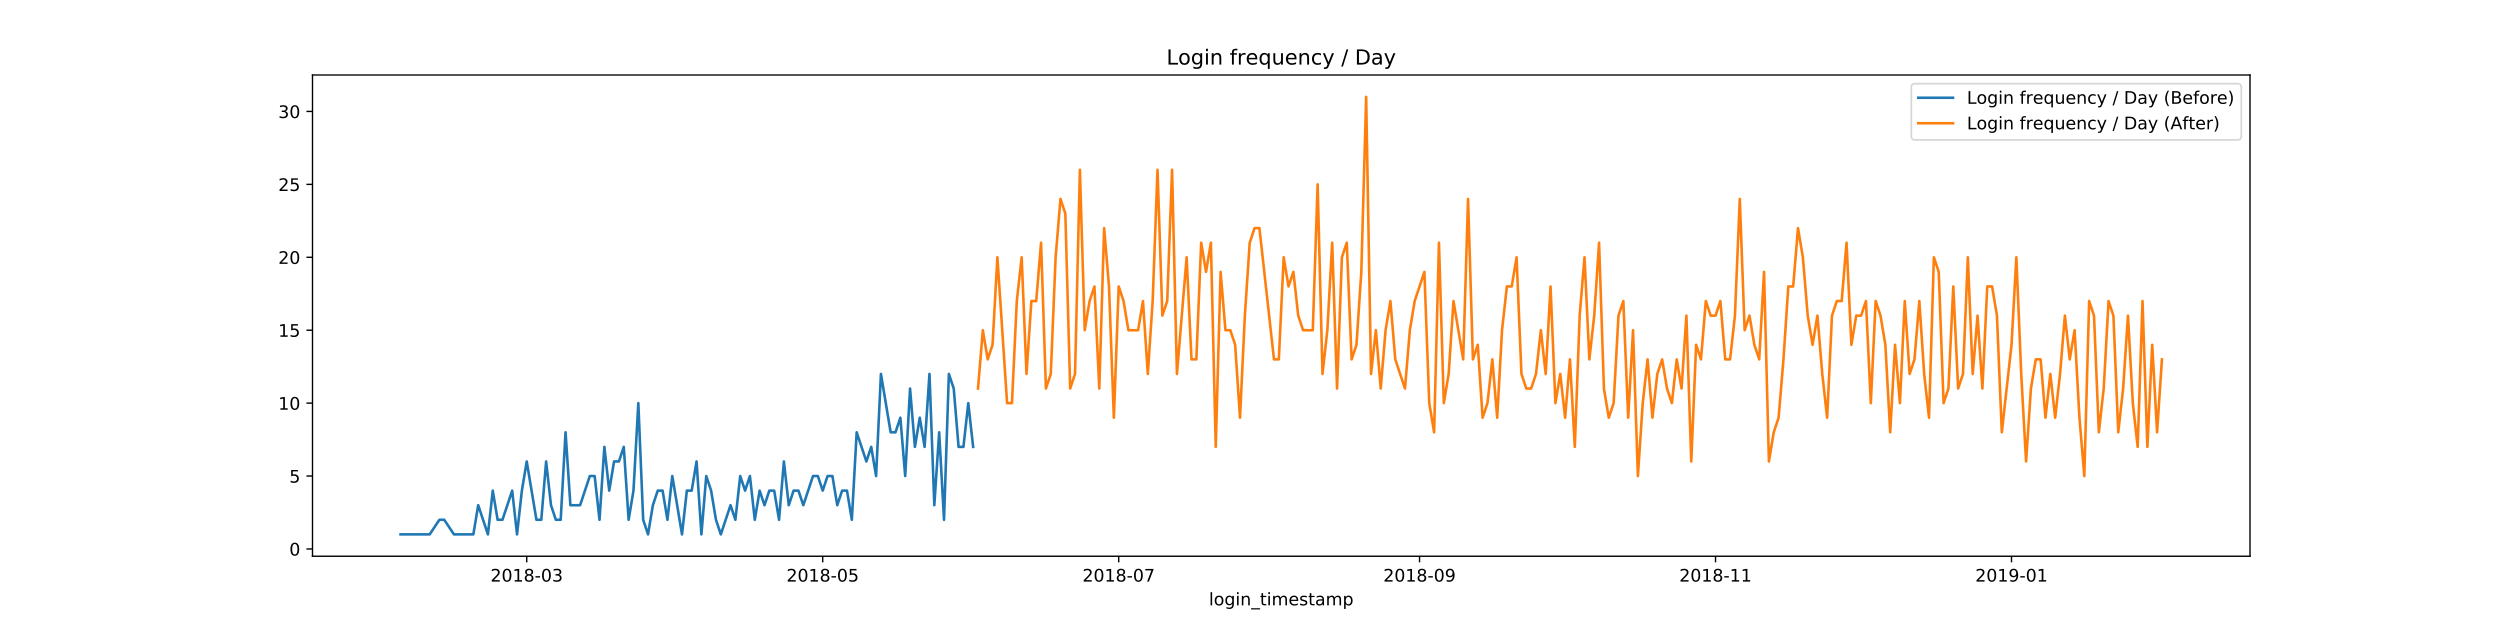 <?xml version="1.0" encoding="utf-8" standalone="no"?>
<!DOCTYPE svg PUBLIC "-//W3C//DTD SVG 1.1//EN"
  "http://www.w3.org/Graphics/SVG/1.1/DTD/svg11.dtd">
<!-- Created with matplotlib (https://matplotlib.org/) -->
<svg height="360pt" version="1.1" viewBox="0 0 1440 360" width="1440pt" xmlns="http://www.w3.org/2000/svg" xmlns:xlink="http://www.w3.org/1999/xlink">
 <defs>
  <style type="text/css">
*{stroke-linecap:butt;stroke-linejoin:round;white-space:pre;}
  </style>
 </defs>
 <g id="figure_1">
  <g id="patch_1">
   <path d="M 0 360 
L 1440 360 
L 1440 0 
L 0 0 
z
" style="fill:#ffffff;"/>
  </g>
  <g id="axes_1">
   <g id="patch_2">
    <path d="M 180 320.4 
L 1296 320.4 
L 1296 43.2 
L 180 43.2 
z
" style="fill:#ffffff;"/>
   </g>
   <g id="matplotlib.axis_1">
    <g id="xtick_1">
     <g id="line2d_1">
      <defs>
       <path d="M 0 0 
L 0 3.5 
" id="m2b67ff1c5f" style="stroke:#000000;stroke-width:0.8;"/>
      </defs>
      <g>
       <use style="stroke:#000000;stroke-width:0.8;" x="303.394" xlink:href="#m2b67ff1c5f" y="320.4"/>
      </g>
     </g>
     <g id="text_1">
      <!-- 2018-03 -->
      <defs>
       <path d="M 19.188 8.297 
L 53.609 8.297 
L 53.609 0 
L 7.328 0 
L 7.328 8.297 
Q 12.938 14.109 22.625 23.891 
Q 32.328 33.688 34.812 36.531 
Q 39.547 41.844 41.422 45.531 
Q 43.312 49.219 43.312 52.781 
Q 43.312 58.594 39.234 62.25 
Q 35.156 65.922 28.609 65.922 
Q 23.969 65.922 18.812 64.312 
Q 13.672 62.703 7.812 59.422 
L 7.812 69.391 
Q 13.766 71.781 18.938 73 
Q 24.125 74.219 28.422 74.219 
Q 39.75 74.219 46.484 68.547 
Q 53.219 62.891 53.219 53.422 
Q 53.219 48.922 51.531 44.891 
Q 49.859 40.875 45.406 35.406 
Q 44.188 33.984 37.641 27.219 
Q 31.109 20.453 19.188 8.297 
z
" id="DejaVuSans-50"/>
       <path d="M 31.781 66.406 
Q 24.172 66.406 20.328 58.906 
Q 16.5 51.422 16.5 36.375 
Q 16.5 21.391 20.328 13.891 
Q 24.172 6.391 31.781 6.391 
Q 39.453 6.391 43.281 13.891 
Q 47.125 21.391 47.125 36.375 
Q 47.125 51.422 43.281 58.906 
Q 39.453 66.406 31.781 66.406 
z
M 31.781 74.219 
Q 44.047 74.219 50.516 64.516 
Q 56.984 54.828 56.984 36.375 
Q 56.984 17.969 50.516 8.266 
Q 44.047 -1.422 31.781 -1.422 
Q 19.531 -1.422 13.062 8.266 
Q 6.594 17.969 6.594 36.375 
Q 6.594 54.828 13.062 64.516 
Q 19.531 74.219 31.781 74.219 
z
" id="DejaVuSans-48"/>
       <path d="M 12.406 8.297 
L 28.516 8.297 
L 28.516 63.922 
L 10.984 60.406 
L 10.984 69.391 
L 28.422 72.906 
L 38.281 72.906 
L 38.281 8.297 
L 54.391 8.297 
L 54.391 0 
L 12.406 0 
z
" id="DejaVuSans-49"/>
       <path d="M 31.781 34.625 
Q 24.75 34.625 20.719 30.859 
Q 16.703 27.094 16.703 20.516 
Q 16.703 13.922 20.719 10.156 
Q 24.75 6.391 31.781 6.391 
Q 38.812 6.391 42.859 10.172 
Q 46.922 13.969 46.922 20.516 
Q 46.922 27.094 42.891 30.859 
Q 38.875 34.625 31.781 34.625 
z
M 21.922 38.812 
Q 15.578 40.375 12.031 44.719 
Q 8.5 49.078 8.5 55.328 
Q 8.5 64.062 14.719 69.141 
Q 20.953 74.219 31.781 74.219 
Q 42.672 74.219 48.875 69.141 
Q 55.078 64.062 55.078 55.328 
Q 55.078 49.078 51.531 44.719 
Q 48 40.375 41.703 38.812 
Q 48.828 37.156 52.797 32.312 
Q 56.781 27.484 56.781 20.516 
Q 56.781 9.906 50.312 4.234 
Q 43.844 -1.422 31.781 -1.422 
Q 19.734 -1.422 13.25 4.234 
Q 6.781 9.906 6.781 20.516 
Q 6.781 27.484 10.781 32.312 
Q 14.797 37.156 21.922 38.812 
z
M 18.312 54.391 
Q 18.312 48.734 21.844 45.562 
Q 25.391 42.391 31.781 42.391 
Q 38.141 42.391 41.719 45.562 
Q 45.312 48.734 45.312 54.391 
Q 45.312 60.062 41.719 63.234 
Q 38.141 66.406 31.781 66.406 
Q 25.391 66.406 21.844 63.234 
Q 18.312 60.062 18.312 54.391 
z
" id="DejaVuSans-56"/>
       <path d="M 4.891 31.391 
L 31.203 31.391 
L 31.203 23.391 
L 4.891 23.391 
z
" id="DejaVuSans-45"/>
       <path d="M 40.578 39.312 
Q 47.656 37.797 51.625 33 
Q 55.609 28.219 55.609 21.188 
Q 55.609 10.406 48.188 4.484 
Q 40.766 -1.422 27.094 -1.422 
Q 22.516 -1.422 17.656 -0.516 
Q 12.797 0.391 7.625 2.203 
L 7.625 11.719 
Q 11.719 9.328 16.594 8.109 
Q 21.484 6.891 26.812 6.891 
Q 36.078 6.891 40.938 10.547 
Q 45.797 14.203 45.797 21.188 
Q 45.797 27.641 41.281 31.266 
Q 36.766 34.906 28.719 34.906 
L 20.219 34.906 
L 20.219 43.016 
L 29.109 43.016 
Q 36.375 43.016 40.234 45.922 
Q 44.094 48.828 44.094 54.297 
Q 44.094 59.906 40.109 62.906 
Q 36.141 65.922 28.719 65.922 
Q 24.656 65.922 20.016 65.031 
Q 15.375 64.156 9.812 62.312 
L 9.812 71.094 
Q 15.438 72.656 20.344 73.438 
Q 25.25 74.219 29.594 74.219 
Q 40.828 74.219 47.359 69.109 
Q 53.906 64.016 53.906 55.328 
Q 53.906 49.266 50.438 45.094 
Q 46.969 40.922 40.578 39.312 
z
" id="DejaVuSans-51"/>
      </defs>
      <g transform="translate(282.503 334.998)scale(0.1 -0.1)">
       <use xlink:href="#DejaVuSans-50"/>
       <use x="63.623" xlink:href="#DejaVuSans-48"/>
       <use x="127.246" xlink:href="#DejaVuSans-49"/>
       <use x="190.869" xlink:href="#DejaVuSans-56"/>
       <use x="254.492" xlink:href="#DejaVuSans-45"/>
       <use x="290.576" xlink:href="#DejaVuSans-48"/>
       <use x="354.199" xlink:href="#DejaVuSans-51"/>
      </g>
     </g>
    </g>
    <g id="xtick_2">
     <g id="line2d_2">
      <g>
       <use style="stroke:#000000;stroke-width:0.8;" x="473.883" xlink:href="#m2b67ff1c5f" y="320.4"/>
      </g>
     </g>
     <g id="text_2">
      <!-- 2018-05 -->
      <defs>
       <path d="M 10.797 72.906 
L 49.516 72.906 
L 49.516 64.594 
L 19.828 64.594 
L 19.828 46.734 
Q 21.969 47.469 24.109 47.828 
Q 26.266 48.188 28.422 48.188 
Q 40.625 48.188 47.75 41.5 
Q 54.891 34.812 54.891 23.391 
Q 54.891 11.625 47.562 5.094 
Q 40.234 -1.422 26.906 -1.422 
Q 22.312 -1.422 17.547 -0.641 
Q 12.797 0.141 7.719 1.703 
L 7.719 11.625 
Q 12.109 9.234 16.797 8.062 
Q 21.484 6.891 26.703 6.891 
Q 35.156 6.891 40.078 11.328 
Q 45.016 15.766 45.016 23.391 
Q 45.016 31 40.078 35.438 
Q 35.156 39.891 26.703 39.891 
Q 22.75 39.891 18.812 39.016 
Q 14.891 38.141 10.797 36.281 
z
" id="DejaVuSans-53"/>
      </defs>
      <g transform="translate(452.991 334.998)scale(0.1 -0.1)">
       <use xlink:href="#DejaVuSans-50"/>
       <use x="63.623" xlink:href="#DejaVuSans-48"/>
       <use x="127.246" xlink:href="#DejaVuSans-49"/>
       <use x="190.869" xlink:href="#DejaVuSans-56"/>
       <use x="254.492" xlink:href="#DejaVuSans-45"/>
       <use x="290.576" xlink:href="#DejaVuSans-48"/>
       <use x="354.199" xlink:href="#DejaVuSans-53"/>
      </g>
     </g>
    </g>
    <g id="xtick_3">
     <g id="line2d_3">
      <g>
       <use style="stroke:#000000;stroke-width:0.8;" x="644.371" xlink:href="#m2b67ff1c5f" y="320.4"/>
      </g>
     </g>
     <g id="text_3">
      <!-- 2018-07 -->
      <defs>
       <path d="M 8.203 72.906 
L 55.078 72.906 
L 55.078 68.703 
L 28.609 0 
L 18.312 0 
L 43.219 64.594 
L 8.203 64.594 
z
" id="DejaVuSans-55"/>
      </defs>
      <g transform="translate(623.48 334.998)scale(0.1 -0.1)">
       <use xlink:href="#DejaVuSans-50"/>
       <use x="63.623" xlink:href="#DejaVuSans-48"/>
       <use x="127.246" xlink:href="#DejaVuSans-49"/>
       <use x="190.869" xlink:href="#DejaVuSans-56"/>
       <use x="254.492" xlink:href="#DejaVuSans-45"/>
       <use x="290.576" xlink:href="#DejaVuSans-48"/>
       <use x="354.199" xlink:href="#DejaVuSans-55"/>
      </g>
     </g>
    </g>
    <g id="xtick_4">
     <g id="line2d_4">
      <g>
       <use style="stroke:#000000;stroke-width:0.8;" x="817.654" xlink:href="#m2b67ff1c5f" y="320.4"/>
      </g>
     </g>
     <g id="text_4">
      <!-- 2018-09 -->
      <defs>
       <path d="M 10.984 1.516 
L 10.984 10.5 
Q 14.703 8.734 18.5 7.812 
Q 22.312 6.891 25.984 6.891 
Q 35.75 6.891 40.891 13.453 
Q 46.047 20.016 46.781 33.406 
Q 43.953 29.203 39.594 26.953 
Q 35.25 24.703 29.984 24.703 
Q 19.047 24.703 12.672 31.312 
Q 6.297 37.938 6.297 49.422 
Q 6.297 60.641 12.938 67.422 
Q 19.578 74.219 30.609 74.219 
Q 43.266 74.219 49.922 64.516 
Q 56.594 54.828 56.594 36.375 
Q 56.594 19.141 48.406 8.859 
Q 40.234 -1.422 26.422 -1.422 
Q 22.703 -1.422 18.891 -0.688 
Q 15.094 0.047 10.984 1.516 
z
M 30.609 32.422 
Q 37.25 32.422 41.125 36.953 
Q 45.016 41.5 45.016 49.422 
Q 45.016 57.281 41.125 61.844 
Q 37.25 66.406 30.609 66.406 
Q 23.969 66.406 20.094 61.844 
Q 16.219 57.281 16.219 49.422 
Q 16.219 41.5 20.094 36.953 
Q 23.969 32.422 30.609 32.422 
z
" id="DejaVuSans-57"/>
      </defs>
      <g transform="translate(796.763 334.998)scale(0.1 -0.1)">
       <use xlink:href="#DejaVuSans-50"/>
       <use x="63.623" xlink:href="#DejaVuSans-48"/>
       <use x="127.246" xlink:href="#DejaVuSans-49"/>
       <use x="190.869" xlink:href="#DejaVuSans-56"/>
       <use x="254.492" xlink:href="#DejaVuSans-45"/>
       <use x="290.576" xlink:href="#DejaVuSans-48"/>
       <use x="354.199" xlink:href="#DejaVuSans-57"/>
      </g>
     </g>
    </g>
    <g id="xtick_5">
     <g id="line2d_5">
      <g>
       <use style="stroke:#000000;stroke-width:0.8;" x="988.143" xlink:href="#m2b67ff1c5f" y="320.4"/>
      </g>
     </g>
     <g id="text_5">
      <!-- 2018-11 -->
      <g transform="translate(967.251 334.998)scale(0.1 -0.1)">
       <use xlink:href="#DejaVuSans-50"/>
       <use x="63.623" xlink:href="#DejaVuSans-48"/>
       <use x="127.246" xlink:href="#DejaVuSans-49"/>
       <use x="190.869" xlink:href="#DejaVuSans-56"/>
       <use x="254.492" xlink:href="#DejaVuSans-45"/>
       <use x="290.576" xlink:href="#DejaVuSans-49"/>
       <use x="354.199" xlink:href="#DejaVuSans-49"/>
      </g>
     </g>
    </g>
    <g id="xtick_6">
     <g id="line2d_6">
      <g>
       <use style="stroke:#000000;stroke-width:0.8;" x="1158.631" xlink:href="#m2b67ff1c5f" y="320.4"/>
      </g>
     </g>
     <g id="text_6">
      <!-- 2019-01 -->
      <g transform="translate(1137.74 334.998)scale(0.1 -0.1)">
       <use xlink:href="#DejaVuSans-50"/>
       <use x="63.623" xlink:href="#DejaVuSans-48"/>
       <use x="127.246" xlink:href="#DejaVuSans-49"/>
       <use x="190.869" xlink:href="#DejaVuSans-57"/>
       <use x="254.492" xlink:href="#DejaVuSans-45"/>
       <use x="290.576" xlink:href="#DejaVuSans-48"/>
       <use x="354.199" xlink:href="#DejaVuSans-49"/>
      </g>
     </g>
    </g>
    <g id="text_7">
     <!-- login_timestamp -->
     <defs>
      <path d="M 9.422 75.984 
L 18.406 75.984 
L 18.406 0 
L 9.422 0 
z
" id="DejaVuSans-108"/>
      <path d="M 30.609 48.391 
Q 23.391 48.391 19.188 42.75 
Q 14.984 37.109 14.984 27.297 
Q 14.984 17.484 19.156 11.844 
Q 23.344 6.203 30.609 6.203 
Q 37.797 6.203 41.984 11.859 
Q 46.188 17.531 46.188 27.297 
Q 46.188 37.016 41.984 42.703 
Q 37.797 48.391 30.609 48.391 
z
M 30.609 56 
Q 42.328 56 49.016 48.375 
Q 55.719 40.766 55.719 27.297 
Q 55.719 13.875 49.016 6.219 
Q 42.328 -1.422 30.609 -1.422 
Q 18.844 -1.422 12.172 6.219 
Q 5.516 13.875 5.516 27.297 
Q 5.516 40.766 12.172 48.375 
Q 18.844 56 30.609 56 
z
" id="DejaVuSans-111"/>
      <path d="M 45.406 27.984 
Q 45.406 37.75 41.375 43.109 
Q 37.359 48.484 30.078 48.484 
Q 22.859 48.484 18.828 43.109 
Q 14.797 37.75 14.797 27.984 
Q 14.797 18.266 18.828 12.891 
Q 22.859 7.516 30.078 7.516 
Q 37.359 7.516 41.375 12.891 
Q 45.406 18.266 45.406 27.984 
z
M 54.391 6.781 
Q 54.391 -7.172 48.188 -13.984 
Q 42 -20.797 29.203 -20.797 
Q 24.469 -20.797 20.266 -20.094 
Q 16.062 -19.391 12.109 -17.922 
L 12.109 -9.188 
Q 16.062 -11.328 19.922 -12.344 
Q 23.781 -13.375 27.781 -13.375 
Q 36.625 -13.375 41.016 -8.766 
Q 45.406 -4.156 45.406 5.172 
L 45.406 9.625 
Q 42.625 4.781 38.281 2.391 
Q 33.938 0 27.875 0 
Q 17.828 0 11.672 7.656 
Q 5.516 15.328 5.516 27.984 
Q 5.516 40.672 11.672 48.328 
Q 17.828 56 27.875 56 
Q 33.938 56 38.281 53.609 
Q 42.625 51.219 45.406 46.391 
L 45.406 54.688 
L 54.391 54.688 
z
" id="DejaVuSans-103"/>
      <path d="M 9.422 54.688 
L 18.406 54.688 
L 18.406 0 
L 9.422 0 
z
M 9.422 75.984 
L 18.406 75.984 
L 18.406 64.594 
L 9.422 64.594 
z
" id="DejaVuSans-105"/>
      <path d="M 54.891 33.016 
L 54.891 0 
L 45.906 0 
L 45.906 32.719 
Q 45.906 40.484 42.875 44.328 
Q 39.844 48.188 33.797 48.188 
Q 26.516 48.188 22.312 43.547 
Q 18.109 38.922 18.109 30.906 
L 18.109 0 
L 9.078 0 
L 9.078 54.688 
L 18.109 54.688 
L 18.109 46.188 
Q 21.344 51.125 25.703 53.562 
Q 30.078 56 35.797 56 
Q 45.219 56 50.047 50.172 
Q 54.891 44.344 54.891 33.016 
z
" id="DejaVuSans-110"/>
      <path d="M 50.984 -16.609 
L 50.984 -23.578 
L -0.984 -23.578 
L -0.984 -16.609 
z
" id="DejaVuSans-95"/>
      <path d="M 18.312 70.219 
L 18.312 54.688 
L 36.812 54.688 
L 36.812 47.703 
L 18.312 47.703 
L 18.312 18.016 
Q 18.312 11.328 20.141 9.422 
Q 21.969 7.516 27.594 7.516 
L 36.812 7.516 
L 36.812 0 
L 27.594 0 
Q 17.188 0 13.234 3.875 
Q 9.281 7.766 9.281 18.016 
L 9.281 47.703 
L 2.688 47.703 
L 2.688 54.688 
L 9.281 54.688 
L 9.281 70.219 
z
" id="DejaVuSans-116"/>
      <path d="M 52 44.188 
Q 55.375 50.25 60.062 53.125 
Q 64.75 56 71.094 56 
Q 79.641 56 84.281 50.016 
Q 88.922 44.047 88.922 33.016 
L 88.922 0 
L 79.891 0 
L 79.891 32.719 
Q 79.891 40.578 77.094 44.375 
Q 74.312 48.188 68.609 48.188 
Q 61.625 48.188 57.562 43.547 
Q 53.516 38.922 53.516 30.906 
L 53.516 0 
L 44.484 0 
L 44.484 32.719 
Q 44.484 40.625 41.703 44.406 
Q 38.922 48.188 33.109 48.188 
Q 26.219 48.188 22.156 43.531 
Q 18.109 38.875 18.109 30.906 
L 18.109 0 
L 9.078 0 
L 9.078 54.688 
L 18.109 54.688 
L 18.109 46.188 
Q 21.188 51.219 25.484 53.609 
Q 29.781 56 35.688 56 
Q 41.656 56 45.828 52.969 
Q 50 49.953 52 44.188 
z
" id="DejaVuSans-109"/>
      <path d="M 56.203 29.594 
L 56.203 25.203 
L 14.891 25.203 
Q 15.484 15.922 20.484 11.062 
Q 25.484 6.203 34.422 6.203 
Q 39.594 6.203 44.453 7.469 
Q 49.312 8.734 54.109 11.281 
L 54.109 2.781 
Q 49.266 0.734 44.188 -0.344 
Q 39.109 -1.422 33.891 -1.422 
Q 20.797 -1.422 13.156 6.188 
Q 5.516 13.812 5.516 26.812 
Q 5.516 40.234 12.766 48.109 
Q 20.016 56 32.328 56 
Q 43.359 56 49.781 48.891 
Q 56.203 41.797 56.203 29.594 
z
M 47.219 32.234 
Q 47.125 39.594 43.094 43.984 
Q 39.062 48.391 32.422 48.391 
Q 24.906 48.391 20.391 44.141 
Q 15.875 39.891 15.188 32.172 
z
" id="DejaVuSans-101"/>
      <path d="M 44.281 53.078 
L 44.281 44.578 
Q 40.484 46.531 36.375 47.5 
Q 32.281 48.484 27.875 48.484 
Q 21.188 48.484 17.844 46.438 
Q 14.5 44.391 14.5 40.281 
Q 14.5 37.156 16.891 35.375 
Q 19.281 33.594 26.516 31.984 
L 29.594 31.297 
Q 39.156 29.25 43.188 25.516 
Q 47.219 21.781 47.219 15.094 
Q 47.219 7.469 41.188 3.016 
Q 35.156 -1.422 24.609 -1.422 
Q 20.219 -1.422 15.453 -0.562 
Q 10.688 0.297 5.422 2 
L 5.422 11.281 
Q 10.406 8.688 15.234 7.391 
Q 20.062 6.109 24.812 6.109 
Q 31.156 6.109 34.562 8.281 
Q 37.984 10.453 37.984 14.406 
Q 37.984 18.062 35.516 20.016 
Q 33.062 21.969 24.703 23.781 
L 21.578 24.516 
Q 13.234 26.266 9.516 29.906 
Q 5.812 33.547 5.812 39.891 
Q 5.812 47.609 11.281 51.797 
Q 16.75 56 26.812 56 
Q 31.781 56 36.172 55.266 
Q 40.578 54.547 44.281 53.078 
z
" id="DejaVuSans-115"/>
      <path d="M 34.281 27.484 
Q 23.391 27.484 19.188 25 
Q 14.984 22.516 14.984 16.5 
Q 14.984 11.719 18.141 8.906 
Q 21.297 6.109 26.703 6.109 
Q 34.188 6.109 38.703 11.406 
Q 43.219 16.703 43.219 25.484 
L 43.219 27.484 
z
M 52.203 31.203 
L 52.203 0 
L 43.219 0 
L 43.219 8.297 
Q 40.141 3.328 35.547 0.953 
Q 30.953 -1.422 24.312 -1.422 
Q 15.922 -1.422 10.953 3.297 
Q 6 8.016 6 15.922 
Q 6 25.141 12.172 29.828 
Q 18.359 34.516 30.609 34.516 
L 43.219 34.516 
L 43.219 35.406 
Q 43.219 41.609 39.141 45 
Q 35.062 48.391 27.688 48.391 
Q 23 48.391 18.547 47.266 
Q 14.109 46.141 10.016 43.891 
L 10.016 52.203 
Q 14.938 54.109 19.578 55.047 
Q 24.219 56 28.609 56 
Q 40.484 56 46.344 49.844 
Q 52.203 43.703 52.203 31.203 
z
" id="DejaVuSans-97"/>
      <path d="M 18.109 8.203 
L 18.109 -20.797 
L 9.078 -20.797 
L 9.078 54.688 
L 18.109 54.688 
L 18.109 46.391 
Q 20.953 51.266 25.266 53.625 
Q 29.594 56 35.594 56 
Q 45.562 56 51.781 48.094 
Q 58.016 40.188 58.016 27.297 
Q 58.016 14.406 51.781 6.484 
Q 45.562 -1.422 35.594 -1.422 
Q 29.594 -1.422 25.266 0.953 
Q 20.953 3.328 18.109 8.203 
z
M 48.688 27.297 
Q 48.688 37.203 44.609 42.844 
Q 40.531 48.484 33.406 48.484 
Q 26.266 48.484 22.188 42.844 
Q 18.109 37.203 18.109 27.297 
Q 18.109 17.391 22.188 11.75 
Q 26.266 6.109 33.406 6.109 
Q 40.531 6.109 44.609 11.75 
Q 48.688 17.391 48.688 27.297 
z
" id="DejaVuSans-112"/>
     </defs>
     <g transform="translate(696.35 348.677)scale(0.1 -0.1)">
      <use xlink:href="#DejaVuSans-108"/>
      <use x="27.783" xlink:href="#DejaVuSans-111"/>
      <use x="88.965" xlink:href="#DejaVuSans-103"/>
      <use x="152.441" xlink:href="#DejaVuSans-105"/>
      <use x="180.225" xlink:href="#DejaVuSans-110"/>
      <use x="243.604" xlink:href="#DejaVuSans-95"/>
      <use x="293.604" xlink:href="#DejaVuSans-116"/>
      <use x="332.812" xlink:href="#DejaVuSans-105"/>
      <use x="360.596" xlink:href="#DejaVuSans-109"/>
      <use x="458.008" xlink:href="#DejaVuSans-101"/>
      <use x="519.531" xlink:href="#DejaVuSans-115"/>
      <use x="571.631" xlink:href="#DejaVuSans-116"/>
      <use x="610.84" xlink:href="#DejaVuSans-97"/>
      <use x="672.119" xlink:href="#DejaVuSans-109"/>
      <use x="769.531" xlink:href="#DejaVuSans-112"/>
     </g>
    </g>
   </g>
   <g id="matplotlib.axis_2">
    <g id="ytick_1">
     <g id="line2d_7">
      <defs>
       <path d="M 0 0 
L -3.5 0 
" id="m3d95c9b874" style="stroke:#000000;stroke-width:0.8;"/>
      </defs>
      <g>
       <use style="stroke:#000000;stroke-width:0.8;" x="180" xlink:href="#m3d95c9b874" y="316.2"/>
      </g>
     </g>
     <g id="text_8">
      <!-- 0 -->
      <g transform="translate(166.637 319.999)scale(0.1 -0.1)">
       <use xlink:href="#DejaVuSans-48"/>
      </g>
     </g>
    </g>
    <g id="ytick_2">
     <g id="line2d_8">
      <g>
       <use style="stroke:#000000;stroke-width:0.8;" x="180" xlink:href="#m3d95c9b874" y="274.2"/>
      </g>
     </g>
     <g id="text_9">
      <!-- 5 -->
      <g transform="translate(166.637 277.999)scale(0.1 -0.1)">
       <use xlink:href="#DejaVuSans-53"/>
      </g>
     </g>
    </g>
    <g id="ytick_3">
     <g id="line2d_9">
      <g>
       <use style="stroke:#000000;stroke-width:0.8;" x="180" xlink:href="#m3d95c9b874" y="232.2"/>
      </g>
     </g>
     <g id="text_10">
      <!-- 10 -->
      <g transform="translate(160.275 235.999)scale(0.1 -0.1)">
       <use xlink:href="#DejaVuSans-49"/>
       <use x="63.623" xlink:href="#DejaVuSans-48"/>
      </g>
     </g>
    </g>
    <g id="ytick_4">
     <g id="line2d_10">
      <g>
       <use style="stroke:#000000;stroke-width:0.8;" x="180" xlink:href="#m3d95c9b874" y="190.2"/>
      </g>
     </g>
     <g id="text_11">
      <!-- 15 -->
      <g transform="translate(160.275 193.999)scale(0.1 -0.1)">
       <use xlink:href="#DejaVuSans-49"/>
       <use x="63.623" xlink:href="#DejaVuSans-53"/>
      </g>
     </g>
    </g>
    <g id="ytick_5">
     <g id="line2d_11">
      <g>
       <use style="stroke:#000000;stroke-width:0.8;" x="180" xlink:href="#m3d95c9b874" y="148.2"/>
      </g>
     </g>
     <g id="text_12">
      <!-- 20 -->
      <g transform="translate(160.275 151.999)scale(0.1 -0.1)">
       <use xlink:href="#DejaVuSans-50"/>
       <use x="63.623" xlink:href="#DejaVuSans-48"/>
      </g>
     </g>
    </g>
    <g id="ytick_6">
     <g id="line2d_12">
      <g>
       <use style="stroke:#000000;stroke-width:0.8;" x="180" xlink:href="#m3d95c9b874" y="106.2"/>
      </g>
     </g>
     <g id="text_13">
      <!-- 25 -->
      <g transform="translate(160.275 109.999)scale(0.1 -0.1)">
       <use xlink:href="#DejaVuSans-50"/>
       <use x="63.623" xlink:href="#DejaVuSans-53"/>
      </g>
     </g>
    </g>
    <g id="ytick_7">
     <g id="line2d_13">
      <g>
       <use style="stroke:#000000;stroke-width:0.8;" x="180" xlink:href="#m3d95c9b874" y="64.2"/>
      </g>
     </g>
     <g id="text_14">
      <!-- 30 -->
      <g transform="translate(160.275 67.999)scale(0.1 -0.1)">
       <use xlink:href="#DejaVuSans-51"/>
       <use x="63.623" xlink:href="#DejaVuSans-48"/>
      </g>
     </g>
    </g>
   </g>
   <g id="line2d_14">
    <path clip-path="url(#pae84ac8007)" d="M 230.727 307.8 
L 236.317 307.8 
L 244.702 307.8 
L 247.497 307.8 
L 253.086 299.4 
L 255.881 299.4 
L 261.471 307.8 
L 264.266 307.8 
L 269.856 307.8 
L 272.651 307.8 
L 275.446 291 
L 281.035 307.8 
L 283.83 282.6 
L 286.625 299.4 
L 289.42 299.4 
L 295.01 282.6 
L 297.805 307.8 
L 300.6 282.6 
L 303.394 265.8 
L 306.189 282.6 
L 308.984 299.4 
L 311.779 299.4 
L 314.574 265.8 
L 317.369 291 
L 320.164 299.4 
L 322.959 299.4 
L 325.754 249 
L 328.548 291 
L 331.343 291 
L 334.138 291 
L 336.933 282.6 
L 339.728 274.2 
L 342.523 274.2 
L 345.318 299.4 
L 348.113 257.4 
L 350.908 282.6 
L 353.702 265.8 
L 356.497 265.8 
L 359.292 257.4 
L 362.087 299.4 
L 364.882 282.6 
L 367.677 232.2 
L 370.472 299.4 
L 373.267 307.8 
L 376.062 291 
L 378.856 282.6 
L 381.651 282.6 
L 384.446 299.4 
L 387.241 274.2 
L 390.036 291 
L 392.831 307.8 
L 395.626 282.6 
L 398.421 282.6 
L 401.216 265.8 
L 404.011 307.8 
L 406.805 274.2 
L 409.6 282.6 
L 412.395 299.4 
L 415.19 307.8 
L 420.78 291 
L 423.575 299.4 
L 426.37 274.2 
L 429.165 282.6 
L 431.959 274.2 
L 434.754 299.4 
L 437.549 282.6 
L 440.344 291 
L 443.139 282.6 
L 445.934 282.6 
L 448.729 299.4 
L 451.524 265.8 
L 454.319 291 
L 457.113 282.6 
L 459.908 282.6 
L 462.703 291 
L 465.498 282.6 
L 468.293 274.2 
L 471.088 274.2 
L 473.883 282.6 
L 476.678 274.2 
L 479.473 274.2 
L 482.267 291 
L 485.062 282.6 
L 487.857 282.6 
L 490.652 299.4 
L 493.447 249 
L 496.242 257.4 
L 499.037 265.8 
L 501.832 257.4 
L 504.627 274.2 
L 507.421 215.4 
L 510.216 232.2 
L 513.011 249 
L 515.806 249 
L 518.601 240.6 
L 521.396 274.2 
L 524.191 223.8 
L 526.986 257.4 
L 529.781 240.6 
L 532.576 257.4 
L 535.37 215.4 
L 538.165 291 
L 540.96 249 
L 543.755 299.4 
L 546.55 215.4 
L 549.345 223.8 
L 552.14 257.4 
L 554.935 257.4 
L 557.73 232.2 
L 560.524 257.4 
" style="fill:none;stroke:#1f77b4;stroke-linecap:square;stroke-width:1.5;"/>
   </g>
   <g id="line2d_15">
    <path clip-path="url(#pae84ac8007)" d="M 563.319 223.8 
L 566.114 190.2 
L 568.909 207 
L 571.704 198.6 
L 574.499 148.2 
L 580.089 232.2 
L 582.884 232.2 
L 585.678 173.4 
L 588.473 148.2 
L 591.268 215.4 
L 594.063 173.4 
L 596.858 173.4 
L 599.653 139.8 
L 602.448 223.8 
L 605.243 215.4 
L 608.038 148.2 
L 610.832 114.6 
L 613.627 123 
L 616.422 223.8 
L 619.217 215.4 
L 622.012 97.8 
L 624.807 190.2 
L 627.602 173.4 
L 630.397 165 
L 633.192 223.8 
L 635.986 131.4 
L 638.781 165 
L 641.576 240.6 
L 644.371 165 
L 647.166 173.4 
L 649.961 190.2 
L 655.551 190.2 
L 658.346 173.4 
L 661.14 215.4 
L 663.935 173.4 
L 666.73 97.8 
L 669.525 181.8 
L 672.32 173.4 
L 675.115 97.8 
L 677.91 215.4 
L 683.5 148.2 
L 686.295 207 
L 689.089 207 
L 691.884 139.8 
L 694.679 156.6 
L 697.474 139.8 
L 700.269 257.4 
L 703.064 156.6 
L 705.859 190.2 
L 708.654 190.2 
L 711.449 198.6 
L 714.243 240.6 
L 717.038 181.8 
L 719.833 139.8 
L 722.628 131.4 
L 725.423 131.4 
L 733.808 207 
L 736.603 207 
L 739.397 148.2 
L 742.192 165 
L 744.987 156.6 
L 747.782 181.8 
L 750.577 190.2 
L 756.167 190.2 
L 758.962 106.2 
L 761.757 215.4 
L 764.551 190.2 
L 767.346 139.8 
L 770.141 223.8 
L 772.936 148.2 
L 775.731 139.8 
L 778.526 207 
L 781.321 198.6 
L 784.116 156.6 
L 786.911 55.8 
L 789.705 215.4 
L 792.5 190.2 
L 795.295 223.8 
L 798.09 190.2 
L 800.885 173.4 
L 803.68 207 
L 809.27 223.8 
L 812.065 190.2 
L 814.86 173.4 
L 820.449 156.6 
L 823.244 232.2 
L 826.039 249 
L 828.834 139.8 
L 831.629 232.2 
L 834.424 215.4 
L 837.219 173.4 
L 842.808 207 
L 845.603 114.6 
L 848.398 207 
L 851.193 198.6 
L 853.988 240.6 
L 856.783 232.2 
L 859.578 207 
L 862.373 240.6 
L 865.168 190.2 
L 867.962 165 
L 870.757 165 
L 873.552 148.2 
L 876.347 215.4 
L 879.142 223.8 
L 881.937 223.8 
L 884.732 215.4 
L 887.527 190.2 
L 890.322 215.4 
L 893.116 165 
L 895.911 232.2 
L 898.706 215.4 
L 901.501 240.6 
L 904.296 207 
L 907.091 257.4 
L 909.886 181.8 
L 912.681 148.2 
L 915.476 207 
L 918.27 181.8 
L 921.065 139.8 
L 923.86 223.8 
L 926.655 240.6 
L 929.45 232.2 
L 932.245 181.8 
L 935.04 173.4 
L 937.835 240.6 
L 940.63 190.2 
L 943.424 274.2 
L 946.219 232.2 
L 949.014 207 
L 951.809 240.6 
L 954.604 215.4 
L 957.399 207 
L 960.194 223.8 
L 962.989 232.2 
L 965.784 207 
L 968.579 223.8 
L 971.373 181.8 
L 974.168 265.8 
L 976.963 198.6 
L 979.758 207 
L 982.553 173.4 
L 985.348 181.8 
L 988.143 181.8 
L 990.938 173.4 
L 993.733 207 
L 996.527 207 
L 999.322 181.8 
L 1002.117 114.6 
L 1004.912 190.2 
L 1007.707 181.8 
L 1010.502 198.6 
L 1013.297 207 
L 1016.092 156.6 
L 1018.887 265.8 
L 1021.681 249 
L 1024.476 240.6 
L 1027.271 207 
L 1030.066 165 
L 1032.861 165 
L 1035.656 131.4 
L 1038.451 148.2 
L 1041.246 181.8 
L 1044.041 198.6 
L 1046.835 181.8 
L 1049.63 215.4 
L 1052.425 240.6 
L 1055.22 181.8 
L 1058.015 173.4 
L 1060.81 173.4 
L 1063.605 139.8 
L 1066.4 198.6 
L 1069.195 181.8 
L 1071.989 181.8 
L 1074.784 173.4 
L 1077.579 232.2 
L 1080.374 173.4 
L 1083.169 181.8 
L 1085.964 198.6 
L 1088.759 249 
L 1091.554 198.6 
L 1094.349 232.2 
L 1097.144 173.4 
L 1099.938 215.4 
L 1102.733 207 
L 1105.528 173.4 
L 1108.323 215.4 
L 1111.118 240.6 
L 1113.913 148.2 
L 1116.708 156.6 
L 1119.503 232.2 
L 1122.298 223.8 
L 1125.092 165 
L 1127.887 223.8 
L 1130.682 215.4 
L 1133.477 148.2 
L 1136.272 215.4 
L 1139.067 181.8 
L 1141.862 223.8 
L 1144.657 165 
L 1147.452 165 
L 1150.246 181.8 
L 1153.041 249 
L 1158.631 198.6 
L 1161.426 148.2 
L 1164.221 215.4 
L 1167.016 265.8 
L 1169.811 223.8 
L 1172.606 207 
L 1175.4 207 
L 1178.195 240.6 
L 1180.99 215.4 
L 1183.785 240.6 
L 1186.58 215.4 
L 1189.375 181.8 
L 1192.17 207 
L 1194.965 190.2 
L 1197.76 240.6 
L 1200.554 274.2 
L 1203.349 173.4 
L 1206.144 181.8 
L 1208.939 249 
L 1211.734 223.8 
L 1214.529 173.4 
L 1217.324 181.8 
L 1220.119 249 
L 1222.914 223.8 
L 1225.708 181.8 
L 1228.503 232.2 
L 1231.298 257.4 
L 1234.093 173.4 
L 1236.888 257.4 
L 1239.683 198.6 
L 1242.478 249 
L 1245.273 207 
L 1245.273 207 
" style="fill:none;stroke:#ff7f0e;stroke-linecap:square;stroke-width:1.5;"/>
   </g>
   <g id="patch_3">
    <path d="M 180 320.4 
L 180 43.2 
" style="fill:none;stroke:#000000;stroke-linecap:square;stroke-linejoin:miter;stroke-width:0.8;"/>
   </g>
   <g id="patch_4">
    <path d="M 1296 320.4 
L 1296 43.2 
" style="fill:none;stroke:#000000;stroke-linecap:square;stroke-linejoin:miter;stroke-width:0.8;"/>
   </g>
   <g id="patch_5">
    <path d="M 180 320.4 
L 1296 320.4 
" style="fill:none;stroke:#000000;stroke-linecap:square;stroke-linejoin:miter;stroke-width:0.8;"/>
   </g>
   <g id="patch_6">
    <path d="M 180 43.2 
L 1296 43.2 
" style="fill:none;stroke:#000000;stroke-linecap:square;stroke-linejoin:miter;stroke-width:0.8;"/>
   </g>
   <g id="text_15">
    <!-- Login frequency / Day -->
    <defs>
     <path d="M 9.812 72.906 
L 19.672 72.906 
L 19.672 8.297 
L 55.172 8.297 
L 55.172 0 
L 9.812 0 
z
" id="DejaVuSans-76"/>
     <path id="DejaVuSans-32"/>
     <path d="M 37.109 75.984 
L 37.109 68.5 
L 28.516 68.5 
Q 23.688 68.5 21.797 66.547 
Q 19.922 64.594 19.922 59.516 
L 19.922 54.688 
L 34.719 54.688 
L 34.719 47.703 
L 19.922 47.703 
L 19.922 0 
L 10.891 0 
L 10.891 47.703 
L 2.297 47.703 
L 2.297 54.688 
L 10.891 54.688 
L 10.891 58.5 
Q 10.891 67.625 15.141 71.797 
Q 19.391 75.984 28.609 75.984 
z
" id="DejaVuSans-102"/>
     <path d="M 41.109 46.297 
Q 39.594 47.172 37.812 47.578 
Q 36.031 48 33.891 48 
Q 26.266 48 22.188 43.047 
Q 18.109 38.094 18.109 28.812 
L 18.109 0 
L 9.078 0 
L 9.078 54.688 
L 18.109 54.688 
L 18.109 46.188 
Q 20.953 51.172 25.484 53.578 
Q 30.031 56 36.531 56 
Q 37.453 56 38.578 55.875 
Q 39.703 55.766 41.062 55.516 
z
" id="DejaVuSans-114"/>
     <path d="M 14.797 27.297 
Q 14.797 17.391 18.875 11.75 
Q 22.953 6.109 30.078 6.109 
Q 37.203 6.109 41.297 11.75 
Q 45.406 17.391 45.406 27.297 
Q 45.406 37.203 41.297 42.844 
Q 37.203 48.484 30.078 48.484 
Q 22.953 48.484 18.875 42.844 
Q 14.797 37.203 14.797 27.297 
z
M 45.406 8.203 
Q 42.578 3.328 38.25 0.953 
Q 33.938 -1.422 27.875 -1.422 
Q 17.969 -1.422 11.734 6.484 
Q 5.516 14.406 5.516 27.297 
Q 5.516 40.188 11.734 48.094 
Q 17.969 56 27.875 56 
Q 33.938 56 38.25 53.625 
Q 42.578 51.266 45.406 46.391 
L 45.406 54.688 
L 54.391 54.688 
L 54.391 -20.797 
L 45.406 -20.797 
z
" id="DejaVuSans-113"/>
     <path d="M 8.5 21.578 
L 8.5 54.688 
L 17.484 54.688 
L 17.484 21.922 
Q 17.484 14.156 20.5 10.266 
Q 23.531 6.391 29.594 6.391 
Q 36.859 6.391 41.078 11.031 
Q 45.312 15.672 45.312 23.688 
L 45.312 54.688 
L 54.297 54.688 
L 54.297 0 
L 45.312 0 
L 45.312 8.406 
Q 42.047 3.422 37.719 1 
Q 33.406 -1.422 27.688 -1.422 
Q 18.266 -1.422 13.375 4.438 
Q 8.5 10.297 8.5 21.578 
z
M 31.109 56 
z
" id="DejaVuSans-117"/>
     <path d="M 48.781 52.594 
L 48.781 44.188 
Q 44.969 46.297 41.141 47.344 
Q 37.312 48.391 33.406 48.391 
Q 24.656 48.391 19.812 42.844 
Q 14.984 37.312 14.984 27.297 
Q 14.984 17.281 19.812 11.734 
Q 24.656 6.203 33.406 6.203 
Q 37.312 6.203 41.141 7.25 
Q 44.969 8.297 48.781 10.406 
L 48.781 2.094 
Q 45.016 0.344 40.984 -0.531 
Q 36.969 -1.422 32.422 -1.422 
Q 20.062 -1.422 12.781 6.344 
Q 5.516 14.109 5.516 27.297 
Q 5.516 40.672 12.859 48.328 
Q 20.219 56 33.016 56 
Q 37.156 56 41.109 55.141 
Q 45.062 54.297 48.781 52.594 
z
" id="DejaVuSans-99"/>
     <path d="M 32.172 -5.078 
Q 28.375 -14.844 24.75 -17.812 
Q 21.141 -20.797 15.094 -20.797 
L 7.906 -20.797 
L 7.906 -13.281 
L 13.188 -13.281 
Q 16.891 -13.281 18.938 -11.516 
Q 21 -9.766 23.484 -3.219 
L 25.094 0.875 
L 2.984 54.688 
L 12.5 54.688 
L 29.594 11.922 
L 46.688 54.688 
L 56.203 54.688 
z
" id="DejaVuSans-121"/>
     <path d="M 25.391 72.906 
L 33.688 72.906 
L 8.297 -9.281 
L 0 -9.281 
z
" id="DejaVuSans-47"/>
     <path d="M 19.672 64.797 
L 19.672 8.109 
L 31.594 8.109 
Q 46.688 8.109 53.688 14.938 
Q 60.688 21.781 60.688 36.531 
Q 60.688 51.172 53.688 57.984 
Q 46.688 64.797 31.594 64.797 
z
M 9.812 72.906 
L 30.078 72.906 
Q 51.266 72.906 61.172 64.094 
Q 71.094 55.281 71.094 36.531 
Q 71.094 17.672 61.125 8.828 
Q 51.172 0 30.078 0 
L 9.812 0 
z
" id="DejaVuSans-68"/>
    </defs>
    <g transform="translate(671.893 37.2)scale(0.12 -0.12)">
     <use xlink:href="#DejaVuSans-76"/>
     <use x="55.697" xlink:href="#DejaVuSans-111"/>
     <use x="116.879" xlink:href="#DejaVuSans-103"/>
     <use x="180.355" xlink:href="#DejaVuSans-105"/>
     <use x="208.139" xlink:href="#DejaVuSans-110"/>
     <use x="271.518" xlink:href="#DejaVuSans-32"/>
     <use x="303.305" xlink:href="#DejaVuSans-102"/>
     <use x="338.51" xlink:href="#DejaVuSans-114"/>
     <use x="379.592" xlink:href="#DejaVuSans-101"/>
     <use x="441.115" xlink:href="#DejaVuSans-113"/>
     <use x="504.592" xlink:href="#DejaVuSans-117"/>
     <use x="567.971" xlink:href="#DejaVuSans-101"/>
     <use x="629.494" xlink:href="#DejaVuSans-110"/>
     <use x="692.873" xlink:href="#DejaVuSans-99"/>
     <use x="747.854" xlink:href="#DejaVuSans-121"/>
     <use x="807.033" xlink:href="#DejaVuSans-32"/>
     <use x="838.82" xlink:href="#DejaVuSans-47"/>
     <use x="872.512" xlink:href="#DejaVuSans-32"/>
     <use x="904.299" xlink:href="#DejaVuSans-68"/>
     <use x="981.301" xlink:href="#DejaVuSans-97"/>
     <use x="1042.58" xlink:href="#DejaVuSans-121"/>
    </g>
   </g>
   <g id="legend_1">
    <g id="patch_7">
     <path d="M 1102.927 80.556 
L 1289 80.556 
Q 1291 80.556 1291 78.556 
L 1291 50.2 
Q 1291 48.2 1289 48.2 
L 1102.927 48.2 
Q 1100.927 48.2 1100.927 50.2 
L 1100.927 78.556 
Q 1100.927 80.556 1102.927 80.556 
z
" style="fill:#ffffff;opacity:0.8;stroke:#cccccc;stroke-linejoin:miter;"/>
    </g>
    <g id="line2d_16">
     <path d="M 1104.927 56.298 
L 1124.927 56.298 
" style="fill:none;stroke:#1f77b4;stroke-linecap:square;stroke-width:1.5;"/>
    </g>
    <g id="line2d_17"/>
    <g id="text_16">
     <!-- Login frequency / Day (Before) -->
     <defs>
      <path d="M 31 75.875 
Q 24.469 64.656 21.281 53.656 
Q 18.109 42.672 18.109 31.391 
Q 18.109 20.125 21.312 9.062 
Q 24.516 -2 31 -13.188 
L 23.188 -13.188 
Q 15.875 -1.703 12.234 9.375 
Q 8.594 20.453 8.594 31.391 
Q 8.594 42.281 12.203 53.312 
Q 15.828 64.359 23.188 75.875 
z
" id="DejaVuSans-40"/>
      <path d="M 19.672 34.812 
L 19.672 8.109 
L 35.5 8.109 
Q 43.453 8.109 47.281 11.406 
Q 51.125 14.703 51.125 21.484 
Q 51.125 28.328 47.281 31.562 
Q 43.453 34.812 35.5 34.812 
z
M 19.672 64.797 
L 19.672 42.828 
L 34.281 42.828 
Q 41.5 42.828 45.031 45.531 
Q 48.578 48.25 48.578 53.812 
Q 48.578 59.328 45.031 62.062 
Q 41.5 64.797 34.281 64.797 
z
M 9.812 72.906 
L 35.016 72.906 
Q 46.297 72.906 52.391 68.219 
Q 58.5 63.531 58.5 54.891 
Q 58.5 48.188 55.375 44.234 
Q 52.25 40.281 46.188 39.312 
Q 53.469 37.75 57.5 32.781 
Q 61.531 27.828 61.531 20.406 
Q 61.531 10.641 54.891 5.312 
Q 48.25 0 35.984 0 
L 9.812 0 
z
" id="DejaVuSans-66"/>
      <path d="M 8.016 75.875 
L 15.828 75.875 
Q 23.141 64.359 26.781 53.312 
Q 30.422 42.281 30.422 31.391 
Q 30.422 20.453 26.781 9.375 
Q 23.141 -1.703 15.828 -13.188 
L 8.016 -13.188 
Q 14.5 -2 17.703 9.062 
Q 20.906 20.125 20.906 31.391 
Q 20.906 42.672 17.703 53.656 
Q 14.5 64.656 8.016 75.875 
z
" id="DejaVuSans-41"/>
     </defs>
     <g transform="translate(1132.927 59.798)scale(0.1 -0.1)">
      <use xlink:href="#DejaVuSans-76"/>
      <use x="55.697" xlink:href="#DejaVuSans-111"/>
      <use x="116.879" xlink:href="#DejaVuSans-103"/>
      <use x="180.355" xlink:href="#DejaVuSans-105"/>
      <use x="208.139" xlink:href="#DejaVuSans-110"/>
      <use x="271.518" xlink:href="#DejaVuSans-32"/>
      <use x="303.305" xlink:href="#DejaVuSans-102"/>
      <use x="338.51" xlink:href="#DejaVuSans-114"/>
      <use x="379.592" xlink:href="#DejaVuSans-101"/>
      <use x="441.115" xlink:href="#DejaVuSans-113"/>
      <use x="504.592" xlink:href="#DejaVuSans-117"/>
      <use x="567.971" xlink:href="#DejaVuSans-101"/>
      <use x="629.494" xlink:href="#DejaVuSans-110"/>
      <use x="692.873" xlink:href="#DejaVuSans-99"/>
      <use x="747.854" xlink:href="#DejaVuSans-121"/>
      <use x="807.033" xlink:href="#DejaVuSans-32"/>
      <use x="838.82" xlink:href="#DejaVuSans-47"/>
      <use x="872.512" xlink:href="#DejaVuSans-32"/>
      <use x="904.299" xlink:href="#DejaVuSans-68"/>
      <use x="981.301" xlink:href="#DejaVuSans-97"/>
      <use x="1042.58" xlink:href="#DejaVuSans-121"/>
      <use x="1101.76" xlink:href="#DejaVuSans-32"/>
      <use x="1133.547" xlink:href="#DejaVuSans-40"/>
      <use x="1172.561" xlink:href="#DejaVuSans-66"/>
      <use x="1241.164" xlink:href="#DejaVuSans-101"/>
      <use x="1302.688" xlink:href="#DejaVuSans-102"/>
      <use x="1337.893" xlink:href="#DejaVuSans-111"/>
      <use x="1399.074" xlink:href="#DejaVuSans-114"/>
      <use x="1440.156" xlink:href="#DejaVuSans-101"/>
      <use x="1501.68" xlink:href="#DejaVuSans-41"/>
     </g>
    </g>
    <g id="line2d_18">
     <path d="M 1104.927 70.977 
L 1124.927 70.977 
" style="fill:none;stroke:#ff7f0e;stroke-linecap:square;stroke-width:1.5;"/>
    </g>
    <g id="line2d_19"/>
    <g id="text_17">
     <!-- Login frequency / Day (After) -->
     <defs>
      <path d="M 34.188 63.188 
L 20.797 26.906 
L 47.609 26.906 
z
M 28.609 72.906 
L 39.797 72.906 
L 67.578 0 
L 57.328 0 
L 50.688 18.703 
L 17.828 18.703 
L 11.188 0 
L 0.781 0 
z
" id="DejaVuSans-65"/>
     </defs>
     <g transform="translate(1132.927 74.477)scale(0.1 -0.1)">
      <use xlink:href="#DejaVuSans-76"/>
      <use x="55.697" xlink:href="#DejaVuSans-111"/>
      <use x="116.879" xlink:href="#DejaVuSans-103"/>
      <use x="180.355" xlink:href="#DejaVuSans-105"/>
      <use x="208.139" xlink:href="#DejaVuSans-110"/>
      <use x="271.518" xlink:href="#DejaVuSans-32"/>
      <use x="303.305" xlink:href="#DejaVuSans-102"/>
      <use x="338.51" xlink:href="#DejaVuSans-114"/>
      <use x="379.592" xlink:href="#DejaVuSans-101"/>
      <use x="441.115" xlink:href="#DejaVuSans-113"/>
      <use x="504.592" xlink:href="#DejaVuSans-117"/>
      <use x="567.971" xlink:href="#DejaVuSans-101"/>
      <use x="629.494" xlink:href="#DejaVuSans-110"/>
      <use x="692.873" xlink:href="#DejaVuSans-99"/>
      <use x="747.854" xlink:href="#DejaVuSans-121"/>
      <use x="807.033" xlink:href="#DejaVuSans-32"/>
      <use x="838.82" xlink:href="#DejaVuSans-47"/>
      <use x="872.512" xlink:href="#DejaVuSans-32"/>
      <use x="904.299" xlink:href="#DejaVuSans-68"/>
      <use x="981.301" xlink:href="#DejaVuSans-97"/>
      <use x="1042.58" xlink:href="#DejaVuSans-121"/>
      <use x="1101.76" xlink:href="#DejaVuSans-32"/>
      <use x="1133.547" xlink:href="#DejaVuSans-40"/>
      <use x="1172.561" xlink:href="#DejaVuSans-65"/>
      <use x="1240.922" xlink:href="#DejaVuSans-102"/>
      <use x="1276.111" xlink:href="#DejaVuSans-116"/>
      <use x="1315.32" xlink:href="#DejaVuSans-101"/>
      <use x="1376.844" xlink:href="#DejaVuSans-114"/>
      <use x="1417.957" xlink:href="#DejaVuSans-41"/>
     </g>
    </g>
   </g>
  </g>
 </g>
 <defs>
  <clipPath id="pae84ac8007">
   <rect height="277.2" width="1116" x="180" y="43.2"/>
  </clipPath>
 </defs>
</svg>
